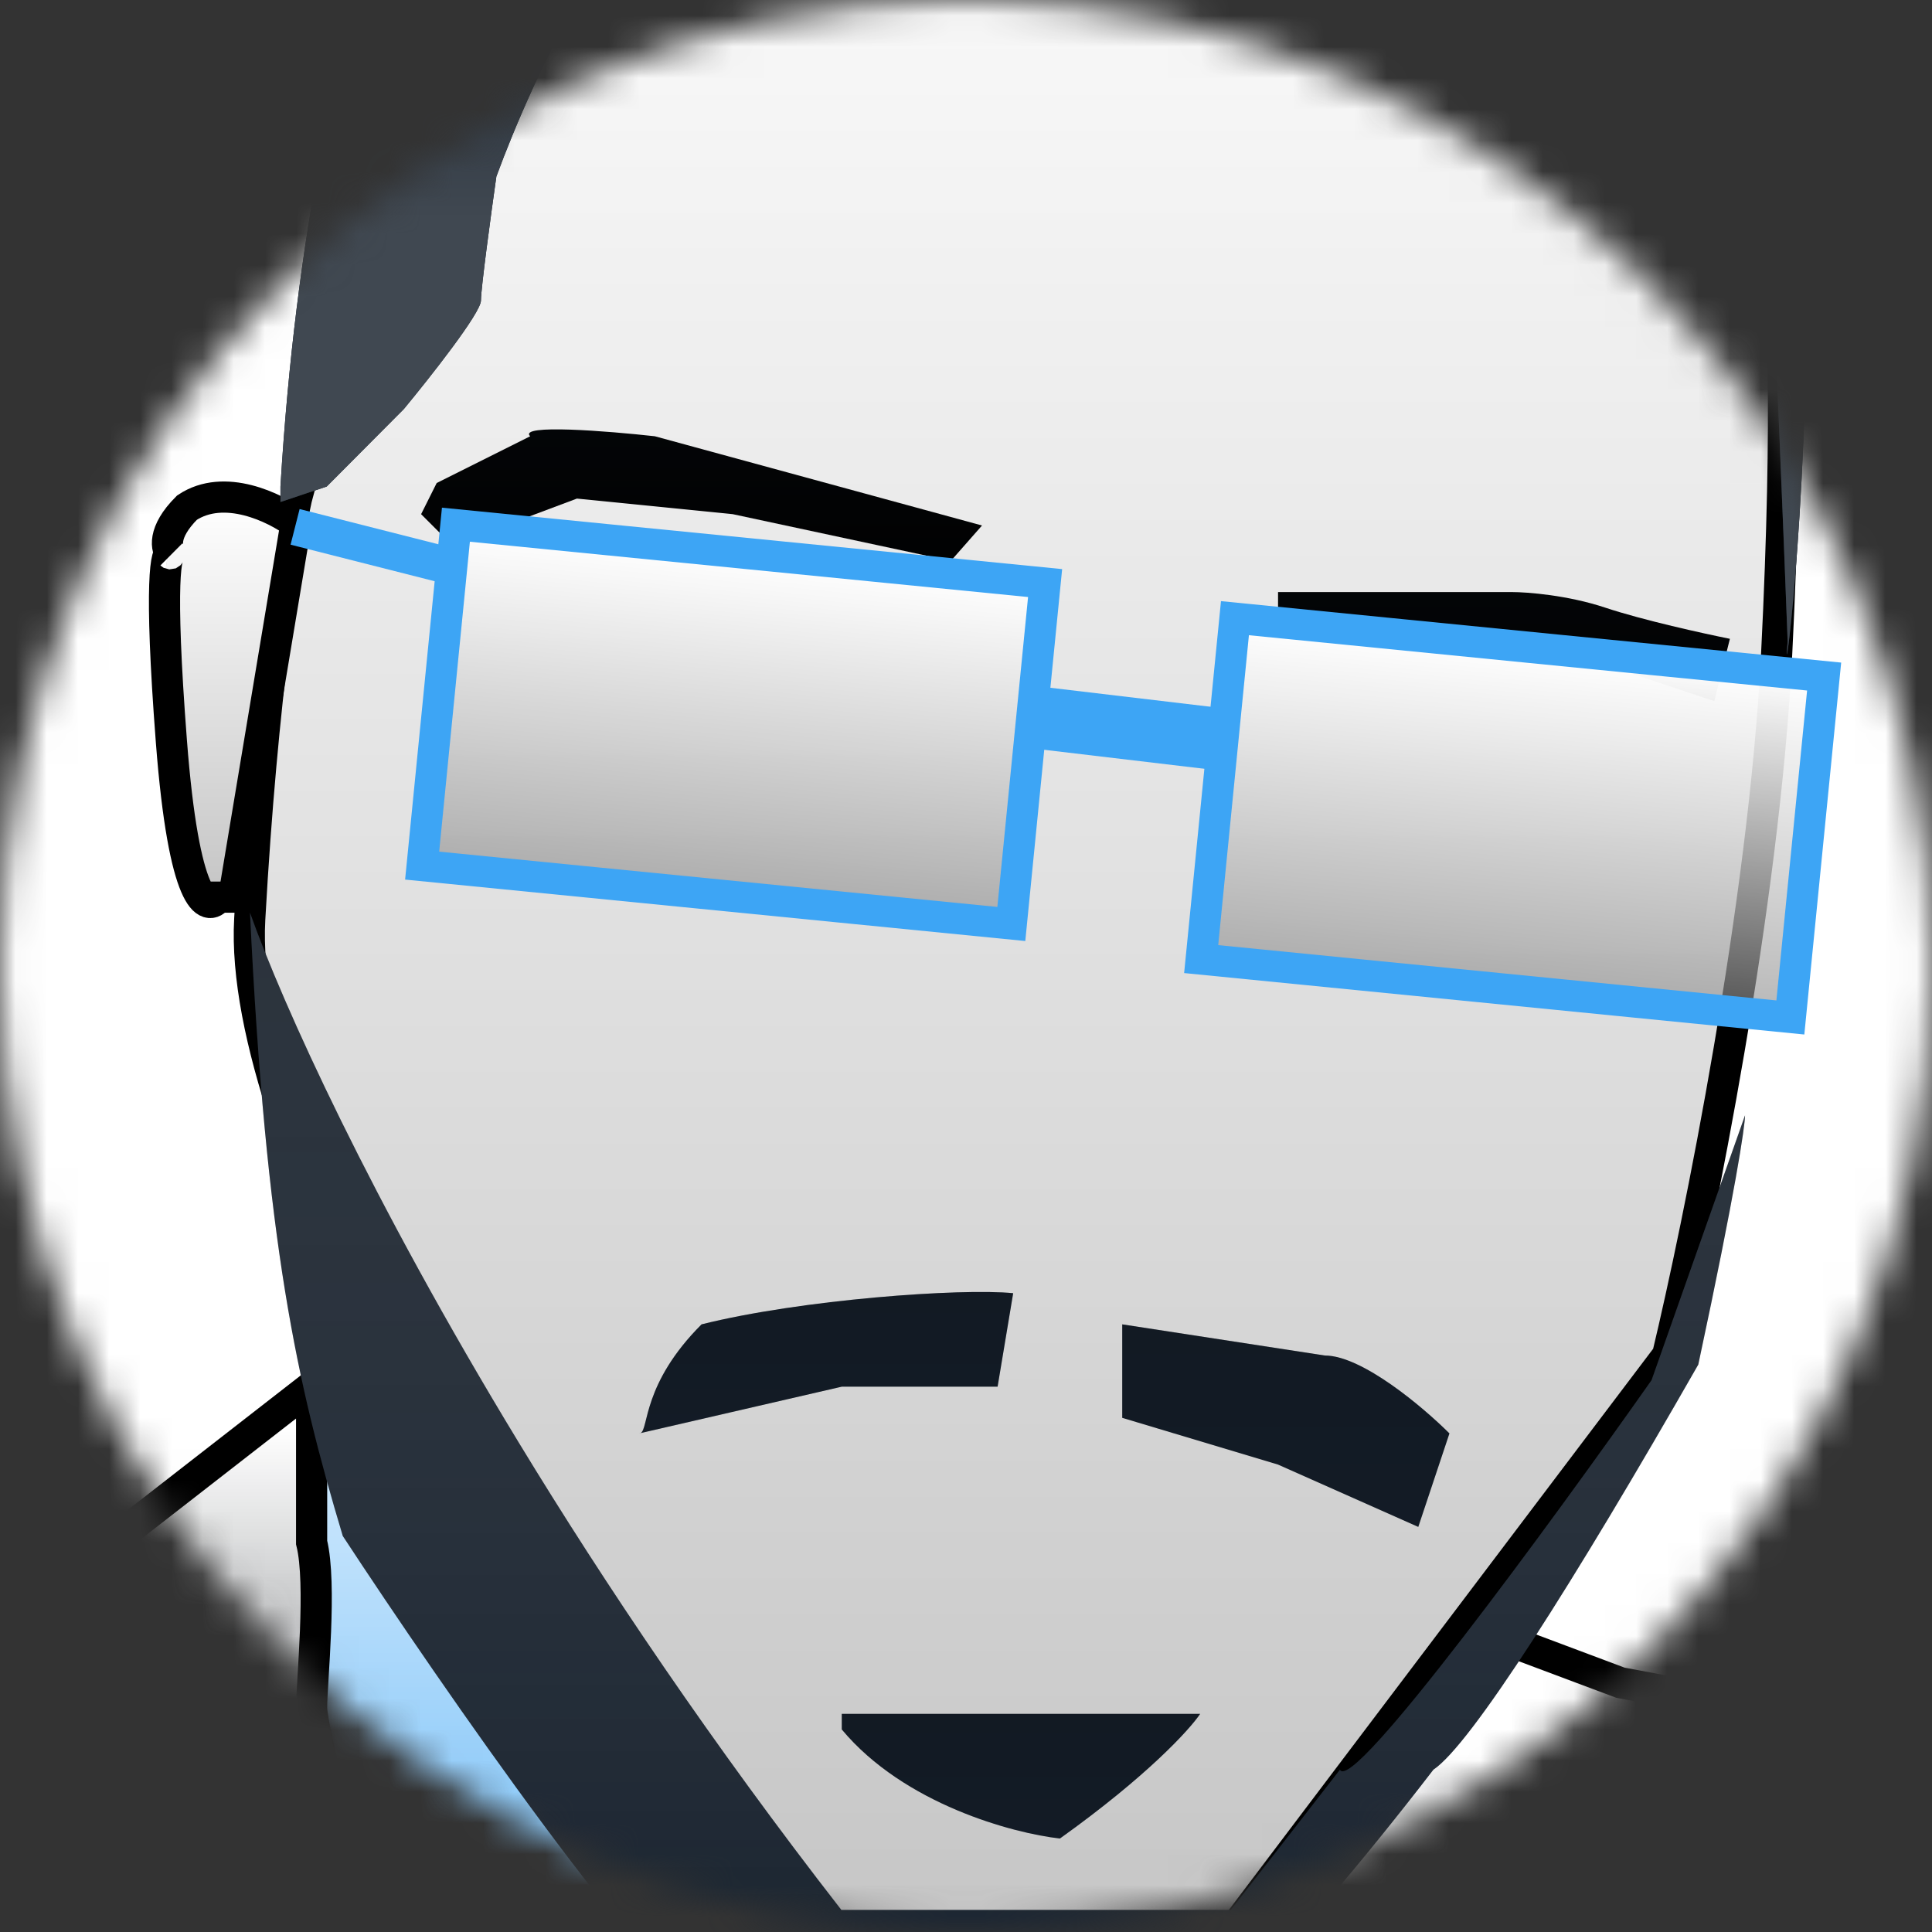<svg id="avatarSVG" width="62" height="62" viewBox="0 0 62 62" fill="none" xmlns="http://www.w3.org/2000/svg">
<rect x="0" y="0" width="62" height="62" fill="#333333" stroke="none"/>
<mask id="mask0" mask-type="alpha" maskUnits="userSpaceOnUse" x="0" y="0" width="62" height="62">
<circle cx="31" cy="31" r="31" fill="#C4C4C4"/>
</mask>
<g mask="url(#mask0)">
<rect y="-20" width="62" height="94" fill="white"/>
<path d="M43.5 57.791V62.291L43 66.791L42.5 71.291V73.291H15.5L10 70.291L9 45.5H11.5L9 37.791L13.5 39.291L17.5 43.291L22.5 50.791L26.5 57.291L43.5 57.791Z" fill="#3DA5F5"/>
<path d="M43.5 57.791V62.291L43 66.791L42.5 71.291V73.291H15.5L10 70.291L9 45.5H11.5L9 37.791L13.5 39.291L17.5 43.291L22.5 50.791L26.5 57.291L43.5 57.791Z" fill="url(#paint0_linear)"/>
<path d="M8.014 29.5C8.414 22.3 9.18 17.5 9.514 16L13.514 1L18.514 -7L24.514 -9L46.514 -7L55.514 -2L57.014 8.5C57.18 9.333 57.414 13 57.014 21C56.614 29 54.514 39.333 53.514 43.5L38.014 64L27.514 65L20.514 57C16.18 50.833 7.614 36.7 8.014 29.5Z" fill="#C4C4C4"/>
<path d="M8.014 29.5C8.414 22.3 9.18 17.5 9.514 16L13.514 1L18.514 -7L24.514 -9L46.514 -7L55.514 -2L57.014 8.5C57.18 9.333 57.414 13 57.014 21C56.614 29 54.514 39.333 53.514 43.5L38.014 64L27.514 65L20.514 57C16.18 50.833 7.614 36.7 8.014 29.5Z" fill="url(#paint1_linear)"/>
<path d="M8.014 29.5C8.414 22.3 9.18 17.5 9.514 16L13.514 1L18.514 -7L24.514 -9L46.514 -7L55.514 -2L57.014 8.5C57.18 9.333 57.414 13 57.014 21C56.614 29 54.514 39.333 53.514 43.5L38.014 64L27.514 65L20.514 57C16.18 50.833 7.614 36.7 8.014 29.5Z" stroke="black"/>
<path d="M38.514 55H27.014V55.5C29.014 57.9 32.514 58.833 34.014 59C36.813 57 38.18 55.5 38.514 55Z" fill="#16202C"/>
<path d="M38.514 55H27.014V55.5C29.014 57.9 32.514 58.833 34.014 59C36.813 57 38.18 55.5 38.514 55Z" fill="url(#paint2_linear)"/>
<path d="M32.514 41.5L32.014 44.5H27.014L20.557 45.99C20.544 45.997 20.529 46 20.514 46L20.557 45.99C20.821 45.857 20.608 44.406 22.514 42.5C25.713 41.7 30.847 41.333 32.514 41.5Z" fill="#16202C"/>
<path d="M32.514 41.5L32.014 44.5H27.014L20.557 45.99C20.544 45.997 20.529 46 20.514 46L20.557 45.99C20.821 45.857 20.608 44.406 22.514 42.5C25.713 41.7 30.847 41.333 32.514 41.5Z" fill="url(#paint3_linear)"/>
<path d="M40 68.791L41 63.291V61.291L48 52.5L52 54L60 55.5C60 55.5 61 55 61 59V61.291V65V73.291H38L38.5 72.291L40 68.791Z" fill="#01060B"/>
<path d="M40 68.791L41 63.291V61.291L48 52.5L52 54L60 55.5C60 55.5 61 55 61 59V61.291V65V73.291H38L38.5 72.291L40 68.791Z" fill="url(#paint4_linear)"/>
<path d="M40 68.791L41 63.291V61.291L48 52.5L52 54L60 55.5C60 55.5 61 55 61 59V61.291V65V73.291H38L38.5 72.291L40 68.791Z" stroke="black"/>
<path d="M1 73.291V51.5L10 44.5V49.5C10.333 50.833 10 53.991 10 54.791C10 55.591 11.333 60.458 12 62.791L15.5 67.791L22.5 73.291H1Z" fill="#01060B"/>
<path d="M1 73.291V51.5L10 44.5V49.5C10.333 50.833 10 53.991 10 54.791C10 55.591 11.333 60.458 12 62.791L15.5 67.791L22.5 73.291H1Z" fill="url(#paint5_linear)"/>
<path d="M1 73.291V51.5L10 44.5V49.5C10.333 50.833 10 53.991 10 54.791C10 55.591 11.333 60.458 12 62.791L15.5 67.791L22.5 73.291H1Z" stroke="black"/>
<path d="M6 16.291C7.2 15.491 8.833 16.291 9.5 16.791L7.5 28.791H7C6.667 29.291 5.9 28.991 5.5 23.791C5.1 18.591 5.333 17.625 5.5 17.791C5.333 17.625 5.2 17.091 6 16.291Z" fill="#C4C4C4"/>
<path d="M6 16.291C7.2 15.491 8.833 16.291 9.5 16.791L7.5 28.791H7C6.667 29.291 5.9 28.991 5.5 23.791C5.1 18.591 5.333 17.625 5.5 17.791C5.333 17.625 5.2 17.091 6 16.291Z" fill="url(#paint6_linear)"/>
<path d="M6 16.291C7.2 15.491 8.833 16.291 9.5 16.791L7.5 28.791H7C6.667 29.291 5.9 28.991 5.5 23.791C5.1 18.591 5.333 17.625 5.5 17.791C5.333 17.625 5.2 17.091 6 16.291Z" stroke="black"/>
<path d="M36.014 45.5V42.5L42.514 43.5C43.714 43.5 45.68 45.167 46.514 46L45.514 49L41.014 47L36.014 45.5Z" fill="#16202C"/>
<path d="M36.014 45.5V42.5L42.514 43.5C43.714 43.5 45.68 45.167 46.514 46L45.514 49L41.014 47L36.014 45.5Z" fill="url(#paint7_linear)"/>

  <path fill="url(#paint8_linear)" d="M41.014 19V20.5H45.514H49.014L55.014 22.5L55.514 20.5C54.68 20.333 52.714 19.9 51.514 19.5C50.313 19.1 49.014 19 48.514 19H41.014Z">
    <animate
      attributeName="d"
      dur="200ms"
      repeatCount="2"
      begin="avatarSVG.mouseover"
      fill="freeze"
      values="M41.014 19V20.5H45.514H49.014L55.014 22.5L55.514 20.5C54.68 20.333 52.714 19.9 51.514 19.5C50.313 19.1 49.014 19 48.514 19H41.014Z;
      M41.014 16V17.5H45.514H49.014L55.014 19.5L55.514 17.5C54.68 17.333 52.714 16.9 51.514 16.5C50.313 16.1 49.014 16 48.514 16H41.014Z;
      M41.014 15V16.5L46 16L50 16.5L55.014 18.5L55.514 16.5C54.68 16.333 52.714 15.9 51.514 15.5C50.313 15.1 46.014 14.5 45.514 14.5L41.014 15Z;
      M41.014 16V17.5H45.514H49.014L55.014 19.5L55.514 17.5C54.68 17.333 52.714 16.9 51.514 16.5C50.313 16.1 49.014 16 48.514 16H41.014Z;
      M41.014 19V20.5H45.514H49.014L55.014 22.5L55.514 20.5C54.68 20.333 52.714 19.9 51.514 19.5C50.313 19.1 49.014 19 48.514 19H41.014Z;"
      />
  </path> 
  <path fill="url(#paint9_linear)" d="M17.014 14C16.613 13.6 19.514 13.833 21.014 14L31.514 16.864L30.514 18L23.514 16.5L18.514 16L14.514 17.5L13.514 16.5L14.014 15.5L17.014 14Z">
    <animate
      attributeName="d"
      dur="200ms"
      repeatCount="2"
      begin="avatarSVG.mouseover"
      fill="freeze"
      values="M17.014 14C16.613 13.6 19.514 13.833 21.014 14L31.514 16.864L30.514 18L23.514 16.5L18.514 16L14.514 17.5L13.514 16.5L14.014 15.5L17.014 14Z;
      M17.042 11.915C16.648 11.509 19.544 11.785 21.042 11.974L31.498 14.994L30.481 16.115L23.504 14.511L18.512 13.937L14.491 15.377L13.505 14.363L14.02 13.37L17.042 11.915Z;
      M17.042 10.915C16.648 10.509 23.503 10.726 25 10.915L31.498 13.993L30.481 15.115L24 12.937L18.512 12.937L14.491 14.377L13.505 13.363L14.02 12.37L17.042 10.915Z;
      M17.042 11.915C16.648 11.509 19.544 11.785 21.042 11.974L31.498 14.994L30.481 16.115L23.504 14.511L18.512 13.937L14.491 15.377L13.505 14.363L14.02 13.37L17.042 11.915Z;
      M17.014 14C16.613 13.6 19.514 13.833 21.014 14L31.514 16.864L30.514 18L23.514 16.5L18.514 16L14.514 17.5L13.514 16.5L14.014 15.5L17.014 14Z;"
    />
</path> 
<rect x="14.631" y="16.838" width="19" height="10.994" transform="rotate(5.658 14.631 16.838)" fill="#848484" fill-opacity="0.6"/>
<rect x="14.631" y="16.838" width="19" height="10.994" transform="rotate(5.658 14.631 16.838)" fill="url(#paint10_linear)"/>
<rect x="14.631" y="16.838" width="19" height="10.994" transform="rotate(5.658 14.631 16.838)" stroke="#3DA5F5"/>
<rect x="39.631" y="19.838" width="19" height="10.994" transform="rotate(5.658 39.631 19.838)" fill="#848484" fill-opacity="0.6"/>
<rect x="39.631" y="19.838" width="19" height="10.994" transform="rotate(5.658 39.631 19.838)" fill="url(#paint11_linear)"/>
<rect x="39.631" y="19.838" width="19" height="10.994" transform="rotate(5.658 39.631 19.838)" stroke="#3DA5F5"/>
<rect x="32.82" y="21.966" width="6.317" height="2" transform="rotate(6.764 32.82 21.966)" fill="#3DA5F5"/>
<rect x="9.615" y="16.336" width="4.951" height="1.179" transform="rotate(14.245 9.615 16.336)" fill="#3DA5F5"/>
<path d="M23 64.791C21 63.991 14.167 54.124 11 49.291C9.523 44.368 8.531 39.929 8.023 29.291C9.07 32.236 11.892 38.472 16.646 46.291C19.426 50.864 22.867 55.978 27 61.291H39.5L43 56.791C43.4 57.591 49.833 48.791 53 44.291L56 35.791C56 36.124 55.7 38.191 54.5 43.791C50.5 50.791 47.2 55.991 46 56.791C41 63.291 38 65.791 38 66.291C38 66.691 34.667 67.124 33 67.291H26.5C26 67.124 24.6 66.391 23 64.791Z" fill="#16202C"/>
<path d="M23 64.791C21 63.991 14.167 54.124 11 49.291C9.523 44.368 8.531 39.929 8.023 29.291C9.07 32.236 11.892 38.472 16.646 46.291C19.426 50.864 22.867 55.978 27 61.291H39.5L43 56.791C43.4 57.591 49.833 48.791 53 44.291L56 35.791C56 36.124 55.7 38.191 54.5 43.791C50.5 50.791 47.2 55.991 46 56.791C41 63.291 38 65.791 38 66.291C38 66.691 34.667 67.124 33 67.291H26.5C26 67.124 24.6 66.391 23 64.791Z" fill="url(#paint12_linear)"/>
<path d="M9 15.613C9.99 -0.803 14.444 -7.767 15.434 -9.259C16.424 -10.751 16.424 -12.244 22.859 -16.721C28.006 -20.302 40.842 -18.876 46.616 -17.715C48.266 -16.886 52.654 -13.835 57.01 -8.264C58 -0.803 58 -3.787 58 8.151C58 12.613 57.793 16.241 57.61 18.49C57.43 20.716 57.274 21.591 57.368 20.587C57.084 13.126 56.515 -0.405 56.515 5.167C56.185 4.172 55.327 2.083 54.535 1.685C53.545 1.187 51.071 -0.595 50.081 -0.595L41.667 -1.092C42.327 -1.092 39.984 -1.598 33.252 -2.792C26.521 -3.986 26.488 -3.953 27.313 -3.787H22.364C19.988 -3.787 17.084 2.514 15.929 5.664C15.764 6.825 15.434 9.246 15.434 9.644C15.434 10.042 13.784 12.131 12.96 13.126L10.485 15.613L9 16.11V15.613Z" fill="#16202C"/>
<path d="M9 15.613C9.99 -0.803 14.444 -7.767 15.434 -9.259C16.424 -10.751 16.424 -12.244 22.859 -16.721C28.006 -20.302 40.842 -18.876 46.616 -17.715C48.266 -16.886 52.654 -13.835 57.01 -8.264C58 -0.803 58 -3.787 58 8.151C58 12.613 57.793 16.241 57.61 18.49C57.43 20.716 57.274 21.591 57.368 20.587C57.084 13.126 56.515 -0.405 56.515 5.167C56.185 4.172 55.327 2.083 54.535 1.685C53.545 1.187 51.071 -0.595 50.081 -0.595L41.667 -1.092C42.327 -1.092 39.984 -1.598 33.252 -2.792C26.521 -3.986 26.488 -3.953 27.313 -3.787H22.364C19.988 -3.787 17.084 2.514 15.929 5.664C15.764 6.825 15.434 9.246 15.434 9.644C15.434 10.042 13.784 12.131 12.96 13.126L10.485 15.613L9 16.11V15.613Z" fill="url(#paint13_linear)"/>
</g>
<defs>
<linearGradient id="paint0_linear" x1="26.25" y1="37.791" x2="26.25" y2="73.291" gradientUnits="userSpaceOnUse">
<stop stop-color="white"/>
<stop offset="1" stop-color="white" stop-opacity="0"/>
</linearGradient>
<linearGradient id="paint1_linear" x1="32.617" y1="-9" x2="32.617" y2="65" gradientUnits="userSpaceOnUse">
<stop stop-color="white"/>
<stop offset="1" stop-color="white" stop-opacity="0"/>
</linearGradient>
<linearGradient id="paint2_linear" x1="32.617" y1="-9" x2="32.617" y2="65" gradientUnits="userSpaceOnUse">
<stop stop-color="#16202C"/>
<stop offset="0.208"/>
<stop offset="1" stop-opacity="0.04"/>
</linearGradient>
<linearGradient id="paint3_linear" x1="26.361" y1="-31.171" x2="26.361" y2="52.809" gradientUnits="userSpaceOnUse">
<stop stop-color="#16202C"/>
<stop offset="0.208"/>
<stop offset="1" stop-opacity="0.04"/>
</linearGradient>
<linearGradient id="paint4_linear" x1="49.5" y1="56.291" x2="49.5" y2="73.291" gradientUnits="userSpaceOnUse">
<stop stop-color="white"/>
<stop offset="1" stop-color="white" stop-opacity="0"/>
</linearGradient>
<linearGradient id="paint5_linear" x1="11.75" y1="45.791" x2="11.75" y2="73.291" gradientUnits="userSpaceOnUse">
<stop stop-color="white"/>
<stop offset="1" stop-color="white" stop-opacity="0"/>
</linearGradient>
<linearGradient id="paint6_linear" x1="7.39" y1="15.952" x2="7.39" y2="28.962" gradientUnits="userSpaceOnUse">
<stop stop-color="white"/>
<stop offset="1" stop-color="white" stop-opacity="0"/>
</linearGradient>
<linearGradient id="paint7_linear" x1="41.13" y1="-61.5" x2="41.13" y2="58.75" gradientUnits="userSpaceOnUse">
<stop stop-color="#16202C"/>
<stop offset="0.208"/>
<stop offset="1" stop-opacity="0.04"/>
</linearGradient>
<linearGradient id="paint8_linear" x1="32.617" y1="-9" x2="32.617" y2="65" gradientUnits="userSpaceOnUse">
<stop stop-color="#16202C"/>
<stop offset="0.448"/>
<stop offset="0.818" stop-color="white"/>
</linearGradient>
<linearGradient id="paint9_linear" x1="2.801" y1="-19.988" x2="2.801" y2="69.253" gradientUnits="userSpaceOnUse">
<stop stop-color="#16202C"/>
<stop offset="0.448"/>
<stop offset="0.818" stop-color="white"/>
</linearGradient>
<linearGradient id="paint10_linear" x1="24.182" y1="16.291" x2="24.182" y2="28.285" gradientUnits="userSpaceOnUse">
<stop offset="0.052" stop-color="white"/>
<stop offset="1" stop-color="white" stop-opacity="0"/>
</linearGradient>
<linearGradient id="paint11_linear" x1="49.182" y1="19.291" x2="49.182" y2="31.285" gradientUnits="userSpaceOnUse">
<stop offset="0.052" stop-color="white"/>
<stop offset="1" stop-color="white" stop-opacity="0"/>
</linearGradient>
<linearGradient id="paint12_linear" x1="33" y1="-19" x2="33" y2="67.291" gradientUnits="userSpaceOnUse">
<stop stop-color="#16202C"/>
<stop offset="0.411" stop-color="#4D4D4D" stop-opacity="0.286"/>
<stop offset="1" stop-color="white" stop-opacity="0"/>
</linearGradient>
<linearGradient id="paint13_linear" x1="33.5" y1="-19" x2="33.5" y2="21" gradientUnits="userSpaceOnUse">
<stop stop-color="#16202C"/>
<stop offset="0.365" stop-color="#16202C"/>
<stop offset="0.651" stop-color="#404851"/>
</linearGradient>
</defs>
</svg>
